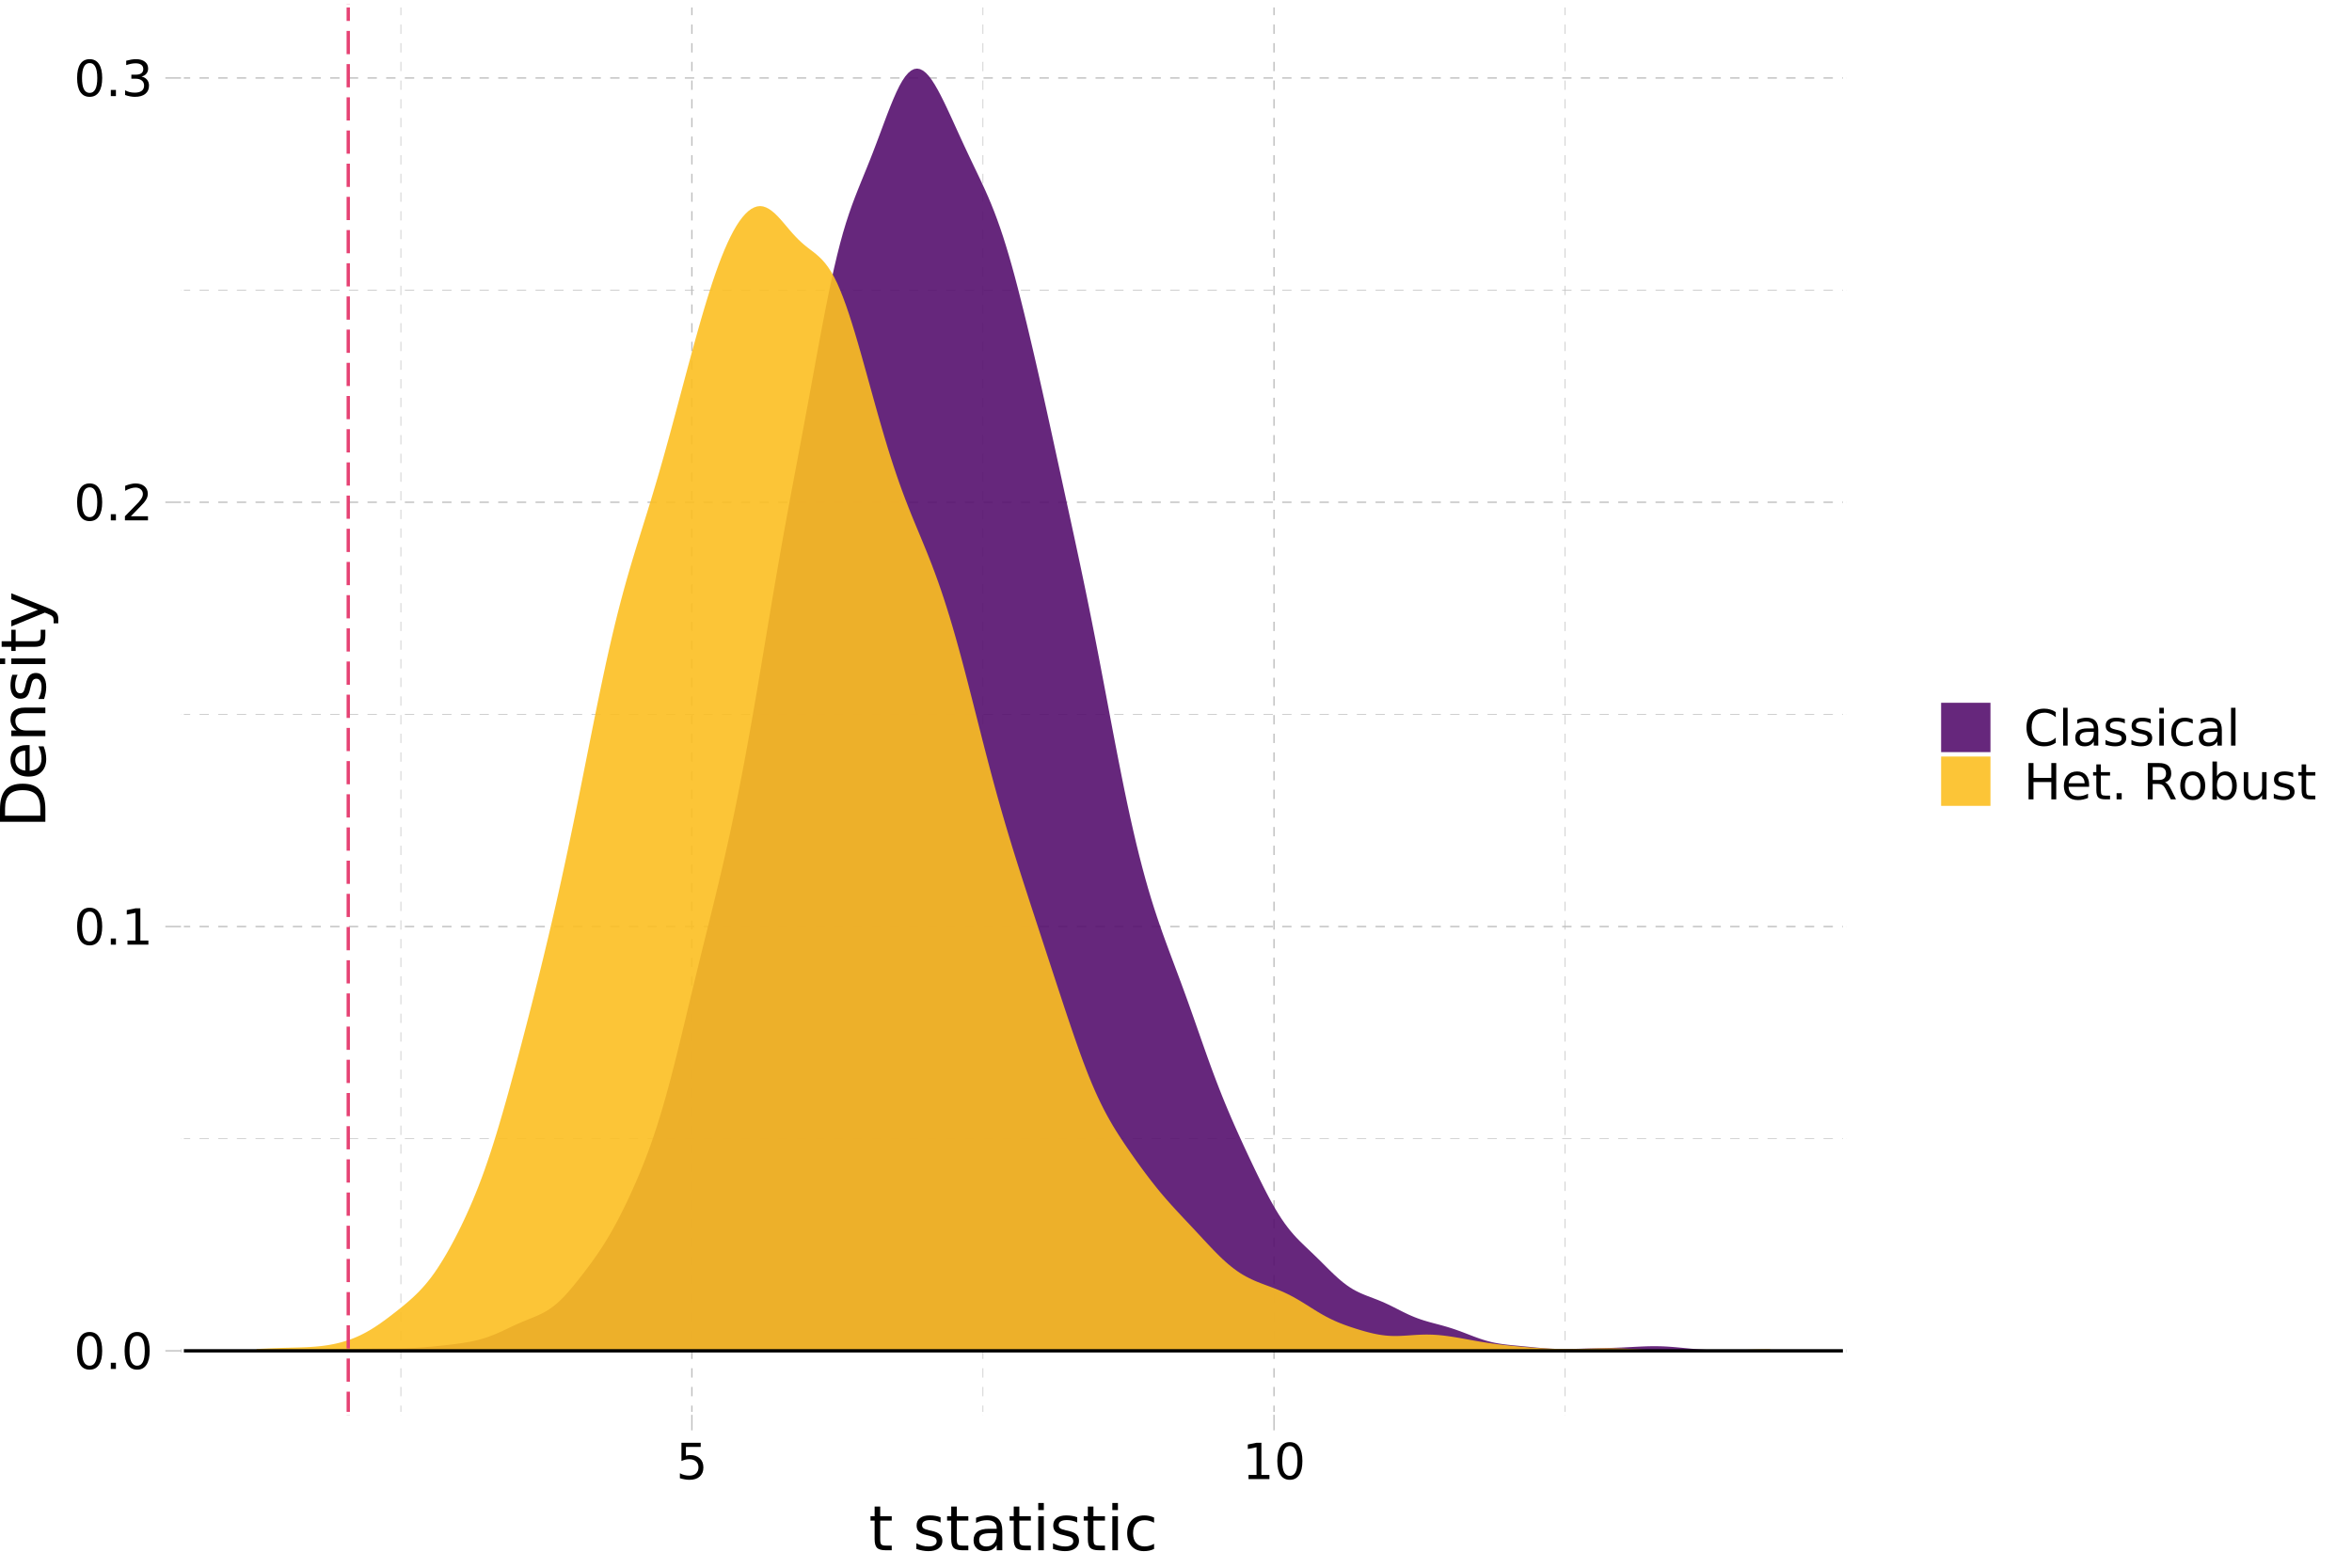 <?xml version="1.0" encoding="UTF-8"?>
<svg xmlns="http://www.w3.org/2000/svg" xmlns:xlink="http://www.w3.org/1999/xlink" width="756pt" height="504pt" viewBox="0 0 756 504" version="1.1">
<defs>
<g>
<symbol overflow="visible" id="glyph0-0">
<path style="stroke:none;" d="M 0.797 2.828 L 0.797 -11.281 L 8.797 -11.281 L 8.797 2.828 Z M 1.703 1.938 L 7.906 1.938 L 7.906 -10.391 L 1.703 -10.391 Z M 1.703 1.938 "/>
</symbol>
<symbol overflow="visible" id="glyph0-1">
<path style="stroke:none;" d="M 5.094 -10.625 C 4.281 -10.625 3.664 -10.223 3.25 -9.422 C 2.844 -8.629 2.641 -7.43 2.641 -5.828 C 2.641 -4.223 2.844 -3.02 3.25 -2.219 C 3.664 -1.426 4.281 -1.031 5.094 -1.031 C 5.906 -1.031 6.516 -1.426 6.922 -2.219 C 7.336 -3.02 7.547 -4.223 7.547 -5.828 C 7.547 -7.43 7.336 -8.629 6.922 -9.422 C 6.516 -10.223 5.906 -10.625 5.094 -10.625 Z M 5.094 -11.875 C 6.395 -11.875 7.391 -11.359 8.078 -10.328 C 8.773 -9.297 9.125 -7.797 9.125 -5.828 C 9.125 -3.859 8.773 -2.352 8.078 -1.312 C 7.391 -0.281 6.395 0.234 5.094 0.234 C 3.781 0.234 2.781 -0.281 2.094 -1.312 C 1.406 -2.352 1.062 -3.859 1.062 -5.828 C 1.062 -7.797 1.406 -9.297 2.094 -10.328 C 2.781 -11.359 3.781 -11.875 5.094 -11.875 Z M 5.094 -11.875 "/>
</symbol>
<symbol overflow="visible" id="glyph0-2">
<path style="stroke:none;" d="M 1.719 -1.984 L 3.359 -1.984 L 3.359 0 L 1.719 0 Z M 1.719 -1.984 "/>
</symbol>
<symbol overflow="visible" id="glyph0-3">
<path style="stroke:none;" d="M 1.984 -1.328 L 4.562 -1.328 L 4.562 -10.234 L 1.766 -9.672 L 1.766 -11.109 L 4.547 -11.672 L 6.125 -11.672 L 6.125 -1.328 L 8.703 -1.328 L 8.703 0 L 1.984 0 Z M 1.984 -1.328 "/>
</symbol>
<symbol overflow="visible" id="glyph0-4">
<path style="stroke:none;" d="M 3.078 -1.328 L 8.578 -1.328 L 8.578 0 L 1.172 0 L 1.172 -1.328 C 1.773 -1.953 2.594 -2.785 3.625 -3.828 C 4.656 -4.867 5.305 -5.539 5.578 -5.844 C 6.078 -6.414 6.426 -6.895 6.625 -7.281 C 6.832 -7.676 6.938 -8.066 6.938 -8.453 C 6.938 -9.066 6.719 -9.566 6.281 -9.953 C 5.844 -10.348 5.273 -10.547 4.578 -10.547 C 4.086 -10.547 3.566 -10.457 3.016 -10.281 C 2.461 -10.113 1.875 -9.859 1.25 -9.516 L 1.25 -11.109 C 1.883 -11.359 2.477 -11.547 3.031 -11.672 C 3.582 -11.805 4.086 -11.875 4.547 -11.875 C 5.754 -11.875 6.719 -11.57 7.438 -10.969 C 8.156 -10.363 8.516 -9.555 8.516 -8.547 C 8.516 -8.066 8.426 -7.613 8.25 -7.188 C 8.07 -6.758 7.742 -6.254 7.266 -5.672 C 7.141 -5.516 6.727 -5.078 6.031 -4.359 C 5.332 -3.641 4.348 -2.629 3.078 -1.328 Z M 3.078 -1.328 "/>
</symbol>
<symbol overflow="visible" id="glyph0-5">
<path style="stroke:none;" d="M 6.5 -6.297 C 7.25 -6.129 7.836 -5.789 8.266 -5.281 C 8.691 -4.77 8.906 -4.141 8.906 -3.391 C 8.906 -2.242 8.508 -1.352 7.719 -0.719 C 6.926 -0.082 5.801 0.234 4.344 0.234 C 3.852 0.234 3.348 0.18 2.828 0.078 C 2.305 -0.016 1.77 -0.16 1.219 -0.359 L 1.219 -1.875 C 1.656 -1.625 2.133 -1.43 2.656 -1.297 C 3.176 -1.172 3.723 -1.109 4.297 -1.109 C 5.285 -1.109 6.035 -1.301 6.547 -1.688 C 7.066 -2.082 7.328 -2.648 7.328 -3.391 C 7.328 -4.078 7.086 -4.613 6.609 -5 C 6.129 -5.395 5.457 -5.594 4.594 -5.594 L 3.234 -5.594 L 3.234 -6.891 L 4.656 -6.891 C 5.438 -6.891 6.031 -7.039 6.438 -7.344 C 6.852 -7.656 7.062 -8.102 7.062 -8.688 C 7.062 -9.289 6.848 -9.75 6.422 -10.062 C 5.992 -10.383 5.383 -10.547 4.594 -10.547 C 4.164 -10.547 3.703 -10.5 3.203 -10.406 C 2.711 -10.312 2.172 -10.164 1.578 -9.969 L 1.578 -11.375 C 2.172 -11.539 2.727 -11.664 3.25 -11.75 C 3.781 -11.832 4.273 -11.875 4.734 -11.875 C 5.93 -11.875 6.879 -11.602 7.578 -11.062 C 8.273 -10.52 8.625 -9.785 8.625 -8.859 C 8.625 -8.211 8.438 -7.664 8.062 -7.219 C 7.695 -6.77 7.176 -6.461 6.5 -6.297 Z M 6.5 -6.297 "/>
</symbol>
<symbol overflow="visible" id="glyph0-6">
<path style="stroke:none;" d="M 1.734 -11.672 L 7.922 -11.672 L 7.922 -10.344 L 3.172 -10.344 L 3.172 -7.484 C 3.398 -7.555 3.629 -7.613 3.859 -7.656 C 4.086 -7.695 4.316 -7.719 4.547 -7.719 C 5.848 -7.719 6.879 -7.359 7.641 -6.641 C 8.398 -5.93 8.781 -4.969 8.781 -3.75 C 8.781 -2.488 8.391 -1.508 7.609 -0.812 C 6.828 -0.113 5.727 0.234 4.312 0.234 C 3.82 0.234 3.32 0.188 2.812 0.094 C 2.301 0.008 1.773 -0.113 1.234 -0.281 L 1.234 -1.859 C 1.703 -1.609 2.188 -1.422 2.688 -1.297 C 3.188 -1.172 3.719 -1.109 4.281 -1.109 C 5.176 -1.109 5.883 -1.344 6.406 -1.812 C 6.938 -2.289 7.203 -2.938 7.203 -3.75 C 7.203 -4.562 6.938 -5.203 6.406 -5.672 C 5.883 -6.148 5.176 -6.391 4.281 -6.391 C 3.852 -6.391 3.43 -6.344 3.016 -6.25 C 2.598 -6.156 2.172 -6.008 1.734 -5.812 Z M 1.734 -11.672 "/>
</symbol>
<symbol overflow="visible" id="glyph0-7">
<path style="stroke:none;" d="M 10.312 -10.766 L 10.312 -9.109 C 9.781 -9.598 9.211 -9.961 8.609 -10.203 C 8.004 -10.453 7.363 -10.578 6.688 -10.578 C 5.352 -10.578 4.332 -10.172 3.625 -9.359 C 2.914 -8.547 2.562 -7.367 2.562 -5.828 C 2.562 -4.285 2.914 -3.109 3.625 -2.297 C 4.332 -1.484 5.352 -1.078 6.688 -1.078 C 7.363 -1.078 8.004 -1.195 8.609 -1.438 C 9.211 -1.688 9.781 -2.055 10.312 -2.547 L 10.312 -0.906 C 9.758 -0.531 9.172 -0.242 8.547 -0.047 C 7.93 0.141 7.281 0.234 6.594 0.234 C 4.832 0.234 3.441 -0.305 2.422 -1.391 C 1.41 -2.473 0.906 -3.953 0.906 -5.828 C 0.906 -7.703 1.41 -9.176 2.422 -10.25 C 3.441 -11.332 4.832 -11.875 6.594 -11.875 C 7.289 -11.875 7.945 -11.781 8.562 -11.594 C 9.188 -11.414 9.77 -11.141 10.312 -10.766 Z M 10.312 -10.766 "/>
</symbol>
<symbol overflow="visible" id="glyph0-8">
<path style="stroke:none;" d="M 1.516 -12.156 L 2.953 -12.156 L 2.953 0 L 1.516 0 Z M 1.516 -12.156 "/>
</symbol>
<symbol overflow="visible" id="glyph0-9">
<path style="stroke:none;" d="M 5.484 -4.406 C 4.328 -4.406 3.523 -4.27 3.078 -4 C 2.629 -3.738 2.406 -3.285 2.406 -2.641 C 2.406 -2.129 2.57 -1.723 2.906 -1.422 C 3.238 -1.129 3.695 -0.984 4.281 -0.984 C 5.07 -0.984 5.707 -1.266 6.188 -1.828 C 6.676 -2.391 6.922 -3.141 6.922 -4.078 L 6.922 -4.406 Z M 8.359 -5 L 8.359 0 L 6.922 0 L 6.922 -1.328 C 6.586 -0.797 6.176 -0.398 5.688 -0.141 C 5.195 0.109 4.598 0.234 3.891 0.234 C 2.992 0.234 2.281 -0.016 1.75 -0.516 C 1.227 -1.023 0.969 -1.703 0.969 -2.547 C 0.969 -3.535 1.297 -4.281 1.953 -4.781 C 2.609 -5.281 3.594 -5.531 4.906 -5.531 L 6.922 -5.531 L 6.922 -5.672 C 6.922 -6.328 6.703 -6.836 6.266 -7.203 C 5.828 -7.566 5.219 -7.75 4.438 -7.75 C 3.938 -7.75 3.445 -7.688 2.969 -7.562 C 2.5 -7.445 2.047 -7.27 1.609 -7.031 L 1.609 -8.359 C 2.129 -8.555 2.633 -8.707 3.125 -8.812 C 3.625 -8.914 4.109 -8.969 4.578 -8.969 C 5.848 -8.969 6.797 -8.641 7.422 -7.984 C 8.047 -7.328 8.359 -6.332 8.359 -5 Z M 8.359 -5 "/>
</symbol>
<symbol overflow="visible" id="glyph0-10">
<path style="stroke:none;" d="M 7.094 -8.5 L 7.094 -7.141 C 6.688 -7.348 6.266 -7.504 5.828 -7.609 C 5.391 -7.711 4.938 -7.766 4.469 -7.766 C 3.75 -7.766 3.211 -7.656 2.859 -7.438 C 2.504 -7.219 2.328 -6.891 2.328 -6.453 C 2.328 -6.117 2.453 -5.852 2.703 -5.656 C 2.961 -5.469 3.477 -5.289 4.25 -5.125 L 4.734 -5.016 C 5.754 -4.797 6.477 -4.484 6.906 -4.078 C 7.344 -3.68 7.562 -3.129 7.562 -2.422 C 7.562 -1.609 7.238 -0.961 6.594 -0.484 C 5.945 -0.004 5.062 0.234 3.938 0.234 C 3.469 0.234 2.977 0.188 2.469 0.094 C 1.969 0 1.438 -0.141 0.875 -0.328 L 0.875 -1.812 C 1.406 -1.531 1.926 -1.32 2.438 -1.188 C 2.957 -1.051 3.469 -0.984 3.969 -0.984 C 4.645 -0.984 5.164 -1.098 5.531 -1.328 C 5.895 -1.555 6.078 -1.883 6.078 -2.312 C 6.078 -2.695 5.945 -2.992 5.688 -3.203 C 5.426 -3.41 4.848 -3.613 3.953 -3.812 L 3.453 -3.922 C 2.566 -4.109 1.926 -4.395 1.531 -4.781 C 1.133 -5.176 0.938 -5.711 0.938 -6.391 C 0.938 -7.211 1.227 -7.848 1.812 -8.297 C 2.395 -8.742 3.223 -8.969 4.297 -8.969 C 4.828 -8.969 5.328 -8.926 5.797 -8.844 C 6.266 -8.77 6.695 -8.656 7.094 -8.5 Z M 7.094 -8.5 "/>
</symbol>
<symbol overflow="visible" id="glyph0-11">
<path style="stroke:none;" d="M 1.516 -8.75 L 2.953 -8.75 L 2.953 0 L 1.516 0 Z M 1.516 -12.156 L 2.953 -12.156 L 2.953 -10.344 L 1.516 -10.344 Z M 1.516 -12.156 "/>
</symbol>
<symbol overflow="visible" id="glyph0-12">
<path style="stroke:none;" d="M 7.812 -8.422 L 7.812 -7.078 C 7.406 -7.297 6.992 -7.461 6.578 -7.578 C 6.172 -7.691 5.758 -7.75 5.344 -7.75 C 4.414 -7.75 3.691 -7.453 3.172 -6.859 C 2.66 -6.266 2.406 -5.438 2.406 -4.375 C 2.406 -3.301 2.66 -2.469 3.172 -1.875 C 3.691 -1.289 4.414 -1 5.344 -1 C 5.758 -1 6.172 -1.051 6.578 -1.156 C 6.992 -1.27 7.406 -1.441 7.812 -1.672 L 7.812 -0.344 C 7.406 -0.156 6.988 -0.016 6.562 0.078 C 6.133 0.18 5.676 0.234 5.188 0.234 C 3.875 0.234 2.828 -0.18 2.047 -1.016 C 1.273 -1.848 0.891 -2.969 0.891 -4.375 C 0.891 -5.801 1.281 -6.922 2.062 -7.734 C 2.844 -8.555 3.914 -8.969 5.281 -8.969 C 5.727 -8.969 6.16 -8.922 6.578 -8.828 C 7.004 -8.734 7.414 -8.598 7.812 -8.422 Z M 7.812 -8.422 "/>
</symbol>
<symbol overflow="visible" id="glyph0-13">
<path style="stroke:none;" d="M 1.578 -11.672 L 3.156 -11.672 L 3.156 -6.891 L 8.891 -6.891 L 8.891 -11.672 L 10.469 -11.672 L 10.469 0 L 8.891 0 L 8.891 -5.562 L 3.156 -5.562 L 3.156 0 L 1.578 0 Z M 1.578 -11.672 "/>
</symbol>
<symbol overflow="visible" id="glyph0-14">
<path style="stroke:none;" d="M 9 -4.734 L 9 -4.031 L 2.391 -4.031 C 2.453 -3.039 2.75 -2.285 3.281 -1.766 C 3.812 -1.254 4.555 -1 5.516 -1 C 6.066 -1 6.598 -1.066 7.109 -1.203 C 7.629 -1.336 8.145 -1.539 8.656 -1.812 L 8.656 -0.453 C 8.145 -0.234 7.617 -0.066 7.078 0.047 C 6.535 0.172 5.984 0.234 5.422 0.234 C 4.023 0.234 2.922 -0.172 2.109 -0.984 C 1.297 -1.805 0.891 -2.91 0.891 -4.297 C 0.891 -5.723 1.273 -6.859 2.047 -7.703 C 2.816 -8.547 3.859 -8.969 5.172 -8.969 C 6.348 -8.969 7.281 -8.586 7.969 -7.828 C 8.656 -7.066 9 -6.035 9 -4.734 Z M 7.562 -5.156 C 7.551 -5.945 7.328 -6.578 6.891 -7.047 C 6.461 -7.516 5.895 -7.75 5.188 -7.75 C 4.383 -7.75 3.742 -7.52 3.266 -7.062 C 2.785 -6.613 2.508 -5.977 2.438 -5.156 Z M 7.562 -5.156 "/>
</symbol>
<symbol overflow="visible" id="glyph0-15">
<path style="stroke:none;" d="M 2.938 -11.234 L 2.938 -8.75 L 5.891 -8.75 L 5.891 -7.641 L 2.938 -7.641 L 2.938 -2.891 C 2.938 -2.172 3.031 -1.707 3.219 -1.5 C 3.414 -1.301 3.816 -1.203 4.422 -1.203 L 5.891 -1.203 L 5.891 0 L 4.422 0 C 3.305 0 2.535 -0.207 2.109 -0.625 C 1.691 -1.039 1.484 -1.797 1.484 -2.891 L 1.484 -7.641 L 0.438 -7.641 L 0.438 -8.75 L 1.484 -8.75 L 1.484 -11.234 Z M 2.938 -11.234 "/>
</symbol>
<symbol overflow="visible" id="glyph0-16">
<path style="stroke:none;" d=""/>
</symbol>
<symbol overflow="visible" id="glyph0-17">
<path style="stroke:none;" d="M 7.109 -5.469 C 7.441 -5.352 7.77 -5.109 8.094 -4.734 C 8.414 -4.359 8.738 -3.844 9.062 -3.188 L 10.656 0 L 8.969 0 L 7.469 -3 C 7.082 -3.781 6.707 -4.297 6.344 -4.547 C 5.988 -4.805 5.5 -4.938 4.875 -4.938 L 3.156 -4.938 L 3.156 0 L 1.578 0 L 1.578 -11.672 L 5.141 -11.672 C 6.473 -11.672 7.469 -11.391 8.125 -10.828 C 8.781 -10.273 9.109 -9.438 9.109 -8.312 C 9.109 -7.57 8.938 -6.957 8.594 -6.469 C 8.25 -5.988 7.754 -5.656 7.109 -5.469 Z M 3.156 -10.375 L 3.156 -6.234 L 5.141 -6.234 C 5.898 -6.234 6.473 -6.406 6.859 -6.75 C 7.242 -7.102 7.438 -7.625 7.438 -8.312 C 7.438 -8.988 7.242 -9.5 6.859 -9.844 C 6.473 -10.195 5.898 -10.375 5.141 -10.375 Z M 3.156 -10.375 "/>
</symbol>
<symbol overflow="visible" id="glyph0-18">
<path style="stroke:none;" d="M 4.906 -7.75 C 4.133 -7.75 3.523 -7.445 3.078 -6.844 C 2.629 -6.238 2.406 -5.414 2.406 -4.375 C 2.406 -3.32 2.625 -2.492 3.062 -1.891 C 3.508 -1.297 4.125 -1 4.906 -1 C 5.664 -1 6.27 -1.301 6.719 -1.906 C 7.164 -2.508 7.391 -3.332 7.391 -4.375 C 7.391 -5.406 7.164 -6.223 6.719 -6.828 C 6.27 -7.441 5.664 -7.75 4.906 -7.75 Z M 4.906 -8.969 C 6.156 -8.969 7.133 -8.562 7.844 -7.75 C 8.562 -6.938 8.922 -5.812 8.922 -4.375 C 8.922 -2.938 8.562 -1.805 7.844 -0.984 C 7.133 -0.172 6.156 0.234 4.906 0.234 C 3.645 0.234 2.66 -0.172 1.953 -0.984 C 1.242 -1.805 0.891 -2.938 0.891 -4.375 C 0.891 -5.812 1.242 -6.938 1.953 -7.75 C 2.66 -8.562 3.645 -8.969 4.906 -8.969 Z M 4.906 -8.969 "/>
</symbol>
<symbol overflow="visible" id="glyph0-19">
<path style="stroke:none;" d="M 7.797 -4.375 C 7.797 -5.426 7.578 -6.254 7.141 -6.859 C 6.703 -7.461 6.102 -7.766 5.344 -7.766 C 4.582 -7.766 3.984 -7.461 3.547 -6.859 C 3.117 -6.254 2.906 -5.426 2.906 -4.375 C 2.906 -3.312 3.117 -2.477 3.547 -1.875 C 3.984 -1.281 4.582 -0.984 5.344 -0.984 C 6.102 -0.984 6.703 -1.281 7.141 -1.875 C 7.578 -2.477 7.797 -3.312 7.797 -4.375 Z M 2.906 -7.422 C 3.207 -7.941 3.586 -8.328 4.047 -8.578 C 4.504 -8.836 5.055 -8.969 5.703 -8.969 C 6.766 -8.969 7.625 -8.547 8.281 -7.703 C 8.945 -6.859 9.281 -5.75 9.281 -4.375 C 9.281 -3 8.945 -1.883 8.281 -1.031 C 7.625 -0.188 6.766 0.234 5.703 0.234 C 5.055 0.234 4.504 0.109 4.047 -0.141 C 3.586 -0.398 3.207 -0.789 2.906 -1.312 L 2.906 0 L 1.453 0 L 1.453 -12.156 L 2.906 -12.156 Z M 2.906 -7.422 "/>
</symbol>
<symbol overflow="visible" id="glyph0-20">
<path style="stroke:none;" d="M 1.359 -3.453 L 1.359 -8.75 L 2.797 -8.75 L 2.797 -3.516 C 2.797 -2.68 2.957 -2.055 3.281 -1.641 C 3.602 -1.234 4.086 -1.031 4.734 -1.031 C 5.516 -1.031 6.129 -1.273 6.578 -1.766 C 7.023 -2.266 7.25 -2.941 7.25 -3.797 L 7.25 -8.75 L 8.688 -8.75 L 8.688 0 L 7.25 0 L 7.25 -1.344 C 6.906 -0.812 6.5 -0.414 6.031 -0.156 C 5.57 0.102 5.039 0.234 4.438 0.234 C 3.426 0.234 2.66 -0.078 2.141 -0.703 C 1.617 -1.336 1.359 -2.254 1.359 -3.453 Z M 1.359 -3.453 "/>
</symbol>
<symbol overflow="visible" id="glyph1-0">
<path style="stroke:none;" d="M 1 3.531 L 1 -14.109 L 11 -14.109 L 11 3.531 Z M 2.125 2.422 L 9.891 2.422 L 9.891 -12.984 L 2.125 -12.984 Z M 2.125 2.422 "/>
</symbol>
<symbol overflow="visible" id="glyph1-1">
<path style="stroke:none;" d="M 3.656 -14.047 L 3.656 -10.938 L 7.359 -10.938 L 7.359 -9.547 L 3.656 -9.547 L 3.656 -3.609 C 3.656 -2.711 3.773 -2.133 4.016 -1.875 C 4.266 -1.625 4.766 -1.5 5.516 -1.5 L 7.359 -1.5 L 7.359 0 L 5.516 0 C 4.129 0 3.172 -0.254 2.641 -0.766 C 2.117 -1.285 1.859 -2.234 1.859 -3.609 L 1.859 -9.547 L 0.531 -9.547 L 0.531 -10.938 L 1.859 -10.938 L 1.859 -14.047 Z M 3.656 -14.047 "/>
</symbol>
<symbol overflow="visible" id="glyph1-2">
<path style="stroke:none;" d=""/>
</symbol>
<symbol overflow="visible" id="glyph1-3">
<path style="stroke:none;" d="M 8.859 -10.609 L 8.859 -8.922 C 8.348 -9.18 7.816 -9.375 7.266 -9.5 C 6.723 -9.633 6.16 -9.703 5.578 -9.703 C 4.68 -9.703 4.008 -9.562 3.562 -9.281 C 3.125 -9.008 2.906 -8.602 2.906 -8.062 C 2.906 -7.645 3.062 -7.316 3.375 -7.078 C 3.695 -6.836 4.336 -6.609 5.297 -6.391 L 5.922 -6.266 C 7.191 -5.984 8.094 -5.594 8.625 -5.094 C 9.164 -4.602 9.438 -3.91 9.438 -3.016 C 9.438 -2.004 9.035 -1.203 8.234 -0.609 C 7.43 -0.016 6.328 0.281 4.922 0.281 C 4.336 0.281 3.727 0.223 3.094 0.109 C 2.457 -0.004 1.785 -0.176 1.078 -0.406 L 1.078 -2.25 C 1.742 -1.906 2.398 -1.645 3.047 -1.469 C 3.691 -1.301 4.332 -1.219 4.969 -1.219 C 5.812 -1.219 6.457 -1.363 6.906 -1.656 C 7.363 -1.945 7.594 -2.352 7.594 -2.875 C 7.594 -3.363 7.426 -3.738 7.094 -4 C 6.77 -4.258 6.051 -4.508 4.938 -4.75 L 4.312 -4.906 C 3.195 -5.133 2.391 -5.488 1.891 -5.969 C 1.398 -6.457 1.156 -7.129 1.156 -7.984 C 1.156 -9.004 1.52 -9.797 2.25 -10.359 C 2.977 -10.922 4.016 -11.203 5.359 -11.203 C 6.023 -11.203 6.648 -11.148 7.234 -11.047 C 7.816 -10.953 8.359 -10.805 8.859 -10.609 Z M 8.859 -10.609 "/>
</symbol>
<symbol overflow="visible" id="glyph1-4">
<path style="stroke:none;" d="M 6.859 -5.5 C 5.398 -5.5 4.391 -5.332 3.828 -5 C 3.273 -4.664 3 -4.098 3 -3.297 C 3 -2.66 3.207 -2.156 3.625 -1.781 C 4.051 -1.406 4.625 -1.219 5.344 -1.219 C 6.344 -1.219 7.141 -1.57 7.734 -2.281 C 8.336 -2.988 8.641 -3.926 8.641 -5.094 L 8.641 -5.5 Z M 10.438 -6.234 L 10.438 0 L 8.641 0 L 8.641 -1.656 C 8.234 -1 7.723 -0.508 7.109 -0.188 C 6.492 0.125 5.742 0.281 4.859 0.281 C 3.742 0.281 2.852 -0.031 2.188 -0.656 C 1.531 -1.289 1.203 -2.133 1.203 -3.188 C 1.203 -4.414 1.613 -5.344 2.438 -5.969 C 3.258 -6.594 4.488 -6.906 6.125 -6.906 L 8.641 -6.906 L 8.641 -7.078 C 8.641 -7.91 8.367 -8.551 7.828 -9 C 7.285 -9.445 6.52 -9.672 5.531 -9.672 C 4.906 -9.672 4.297 -9.598 3.703 -9.453 C 3.117 -9.305 2.551 -9.082 2 -8.781 L 2 -10.438 C 2.656 -10.695 3.289 -10.891 3.906 -11.016 C 4.531 -11.141 5.133 -11.203 5.719 -11.203 C 7.301 -11.203 8.484 -10.789 9.266 -9.969 C 10.047 -9.145 10.438 -7.898 10.438 -6.234 Z M 10.438 -6.234 "/>
</symbol>
<symbol overflow="visible" id="glyph1-5">
<path style="stroke:none;" d="M 1.891 -10.938 L 3.688 -10.938 L 3.688 0 L 1.891 0 Z M 1.891 -15.203 L 3.688 -15.203 L 3.688 -12.922 L 1.891 -12.922 Z M 1.891 -15.203 "/>
</symbol>
<symbol overflow="visible" id="glyph1-6">
<path style="stroke:none;" d="M 9.75 -10.516 L 9.75 -8.844 C 9.25 -9.125 8.742 -9.332 8.234 -9.469 C 7.723 -9.602 7.207 -9.672 6.688 -9.672 C 5.52 -9.672 4.613 -9.301 3.969 -8.562 C 3.32 -7.832 3 -6.797 3 -5.453 C 3 -4.117 3.32 -3.082 3.969 -2.344 C 4.613 -1.602 5.52 -1.234 6.688 -1.234 C 7.207 -1.234 7.723 -1.301 8.234 -1.438 C 8.742 -1.582 9.25 -1.797 9.75 -2.078 L 9.75 -0.422 C 9.25 -0.18 8.727 -0.004 8.188 0.109 C 7.656 0.223 7.086 0.281 6.484 0.281 C 4.836 0.281 3.531 -0.234 2.562 -1.266 C 1.594 -2.305 1.109 -3.703 1.109 -5.453 C 1.109 -7.242 1.598 -8.648 2.578 -9.672 C 3.555 -10.691 4.898 -11.203 6.609 -11.203 C 7.16 -11.203 7.695 -11.145 8.219 -11.031 C 8.75 -10.914 9.258 -10.742 9.75 -10.516 Z M 9.75 -10.516 "/>
</symbol>
<symbol overflow="visible" id="glyph2-0">
<path style="stroke:none;" d="M 3.531 -1 L -14.109 -1 L -14.109 -11 L 3.531 -11 Z M 2.422 -2.125 L 2.422 -9.891 L -12.984 -9.891 L -12.984 -2.125 Z M 2.422 -2.125 "/>
</symbol>
<symbol overflow="visible" id="glyph2-1">
<path style="stroke:none;" d="M -12.953 -3.938 L -1.625 -3.938 L -1.625 -6.312 C -1.625 -8.332 -2.078 -9.805 -2.984 -10.734 C -3.898 -11.672 -5.344 -12.141 -7.312 -12.141 C -9.258 -12.141 -10.688 -11.672 -11.594 -10.734 C -12.5 -9.805 -12.953 -8.332 -12.953 -6.312 Z M -14.578 -1.969 L -14.578 -6.016 C -14.578 -8.836 -13.988 -10.91 -12.812 -12.234 C -11.645 -13.555 -9.812 -14.219 -7.312 -14.219 C -4.789 -14.219 -2.941 -13.551 -1.766 -12.219 C -0.586 -10.895 0 -8.828 0 -6.016 L 0 -1.969 Z M -14.578 -1.969 "/>
</symbol>
<symbol overflow="visible" id="glyph2-2">
<path style="stroke:none;" d="M -5.922 -11.234 L -5.047 -11.234 L -5.047 -2.984 C -3.805 -3.055 -2.859 -3.426 -2.203 -4.094 C -1.555 -4.758 -1.234 -5.691 -1.234 -6.891 C -1.234 -7.578 -1.316 -8.242 -1.484 -8.891 C -1.66 -9.535 -1.914 -10.18 -2.25 -10.828 L -0.562 -10.828 C -0.281 -10.18 -0.07 -9.52 0.062 -8.844 C 0.207 -8.164 0.281 -7.477 0.281 -6.781 C 0.281 -5.031 -0.223 -3.645 -1.234 -2.625 C -2.254 -1.613 -3.629 -1.109 -5.359 -1.109 C -7.148 -1.109 -8.57 -1.586 -9.625 -2.547 C -10.676 -3.516 -11.203 -4.82 -11.203 -6.469 C -11.203 -7.938 -10.727 -9.098 -9.781 -9.953 C -8.832 -10.805 -7.547 -11.234 -5.922 -11.234 Z M -6.453 -9.438 C -7.43 -9.426 -8.211 -9.148 -8.797 -8.609 C -9.379 -8.078 -9.672 -7.367 -9.672 -6.484 C -9.672 -5.484 -9.391 -4.68 -8.828 -4.078 C -8.266 -3.473 -7.469 -3.125 -6.438 -3.031 Z M -6.453 -9.438 "/>
</symbol>
<symbol overflow="visible" id="glyph2-3">
<path style="stroke:none;" d="M -6.609 -10.984 L 0 -10.984 L 0 -9.188 L -6.547 -9.188 C -7.578 -9.188 -8.348 -8.984 -8.859 -8.578 C -9.379 -8.172 -9.641 -7.566 -9.641 -6.766 C -9.641 -5.785 -9.328 -5.016 -8.703 -4.453 C -8.086 -3.898 -7.25 -3.625 -6.188 -3.625 L 0 -3.625 L 0 -1.812 L -10.938 -1.812 L -10.938 -3.625 L -9.234 -3.625 C -9.891 -4.051 -10.379 -4.555 -10.703 -5.141 C -11.035 -5.723 -11.203 -6.395 -11.203 -7.156 C -11.203 -8.414 -10.812 -9.367 -10.031 -10.016 C -9.258 -10.66 -8.117 -10.984 -6.609 -10.984 Z M -6.609 -10.984 "/>
</symbol>
<symbol overflow="visible" id="glyph2-4">
<path style="stroke:none;" d="M -10.609 -8.859 L -8.922 -8.859 C -9.18 -8.348 -9.375 -7.816 -9.5 -7.266 C -9.633 -6.723 -9.703 -6.16 -9.703 -5.578 C -9.703 -4.68 -9.562 -4.008 -9.281 -3.562 C -9.008 -3.125 -8.602 -2.906 -8.062 -2.906 C -7.645 -2.906 -7.316 -3.062 -7.078 -3.375 C -6.836 -3.695 -6.609 -4.336 -6.391 -5.297 L -6.266 -5.922 C -5.984 -7.191 -5.594 -8.094 -5.094 -8.625 C -4.602 -9.164 -3.91 -9.438 -3.016 -9.438 C -2.004 -9.438 -1.203 -9.035 -0.609 -8.234 C -0.016 -7.43 0.281 -6.328 0.281 -4.922 C 0.281 -4.336 0.223 -3.727 0.109 -3.094 C -0.004 -2.457 -0.176 -1.785 -0.406 -1.078 L -2.25 -1.078 C -1.906 -1.742 -1.645 -2.398 -1.469 -3.047 C -1.301 -3.691 -1.219 -4.332 -1.219 -4.969 C -1.219 -5.812 -1.363 -6.457 -1.656 -6.906 C -1.945 -7.363 -2.352 -7.594 -2.875 -7.594 C -3.363 -7.594 -3.738 -7.426 -4 -7.094 C -4.258 -6.77 -4.508 -6.051 -4.75 -4.938 L -4.906 -4.312 C -5.133 -3.195 -5.488 -2.391 -5.969 -1.891 C -6.457 -1.398 -7.129 -1.156 -7.984 -1.156 C -9.004 -1.156 -9.797 -1.52 -10.359 -2.25 C -10.922 -2.977 -11.203 -4.016 -11.203 -5.359 C -11.203 -6.023 -11.148 -6.648 -11.047 -7.234 C -10.953 -7.816 -10.805 -8.359 -10.609 -8.859 Z M -10.609 -8.859 "/>
</symbol>
<symbol overflow="visible" id="glyph2-5">
<path style="stroke:none;" d="M -10.938 -1.891 L -10.938 -3.688 L 0 -3.688 L 0 -1.891 Z M -15.203 -1.891 L -15.203 -3.688 L -12.922 -3.688 L -12.922 -1.891 Z M -15.203 -1.891 "/>
</symbol>
<symbol overflow="visible" id="glyph2-6">
<path style="stroke:none;" d="M -14.047 -3.656 L -10.938 -3.656 L -10.938 -7.359 L -9.547 -7.359 L -9.547 -3.656 L -3.609 -3.656 C -2.711 -3.656 -2.133 -3.773 -1.875 -4.016 C -1.625 -4.266 -1.5 -4.766 -1.5 -5.516 L -1.5 -7.359 L 0 -7.359 L 0 -5.516 C 0 -4.129 -0.254 -3.172 -0.766 -2.641 C -1.285 -2.117 -2.234 -1.859 -3.609 -1.859 L -9.547 -1.859 L -9.547 -0.531 L -10.938 -0.531 L -10.938 -1.859 L -14.047 -1.859 Z M -14.047 -3.656 "/>
</symbol>
<symbol overflow="visible" id="glyph2-7">
<path style="stroke:none;" d="M 1.016 -6.438 C 2.316 -5.926 3.164 -5.43 3.562 -4.953 C 3.957 -4.473 4.156 -3.828 4.156 -3.016 L 4.156 -1.578 L 2.656 -1.578 L 2.656 -2.641 C 2.656 -3.129 2.535 -3.508 2.297 -3.781 C 2.066 -4.062 1.516 -4.367 0.641 -4.703 L -0.172 -5.016 L -10.938 -0.594 L -10.938 -2.5 L -2.391 -5.922 L -10.938 -9.344 L -10.938 -11.234 Z M 1.016 -6.438 "/>
</symbol>
</g>
<clipPath id="clip1">
  <path d="M 58.133 1.441 L 593.332 1.441 L 593.332 454.883 L 58.133 454.883 Z M 58.133 1.441 "/>
</clipPath>
<clipPath id="clip2">
  <path d="M 58.133 365 L 593.332 365 L 593.332 367 L 58.133 367 Z M 58.133 365 "/>
</clipPath>
<clipPath id="clip3">
  <path d="M 58.133 229 L 593.332 229 L 593.332 230 L 58.133 230 Z M 58.133 229 "/>
</clipPath>
<clipPath id="clip4">
  <path d="M 58.133 93 L 593.332 93 L 593.332 94 L 58.133 94 Z M 58.133 93 "/>
</clipPath>
<clipPath id="clip5">
  <path d="M 128 1.441 L 129 1.441 L 129 454.883 L 128 454.883 Z M 128 1.441 "/>
</clipPath>
<clipPath id="clip6">
  <path d="M 315 1.441 L 317 1.441 L 317 454.883 L 315 454.883 Z M 315 1.441 "/>
</clipPath>
<clipPath id="clip7">
  <path d="M 502 1.441 L 504 1.441 L 504 454.883 L 502 454.883 Z M 502 1.441 "/>
</clipPath>
<clipPath id="clip8">
  <path d="M 58.133 434 L 593.332 434 L 593.332 435 L 58.133 435 Z M 58.133 434 "/>
</clipPath>
<clipPath id="clip9">
  <path d="M 58.133 297 L 593.332 297 L 593.332 299 L 58.133 299 Z M 58.133 297 "/>
</clipPath>
<clipPath id="clip10">
  <path d="M 58.133 161 L 593.332 161 L 593.332 162 L 58.133 162 Z M 58.133 161 "/>
</clipPath>
<clipPath id="clip11">
  <path d="M 58.133 24 L 593.332 24 L 593.332 26 L 58.133 26 Z M 58.133 24 "/>
</clipPath>
<clipPath id="clip12">
  <path d="M 222 1.441 L 223 1.441 L 223 454.883 L 222 454.883 Z M 222 1.441 "/>
</clipPath>
<clipPath id="clip13">
  <path d="M 409 1.441 L 410 1.441 L 410 454.883 L 409 454.883 Z M 409 1.441 "/>
</clipPath>
<clipPath id="clip14">
  <path d="M 58.133 433 L 593.332 433 L 593.332 435 L 58.133 435 Z M 58.133 433 "/>
</clipPath>
<clipPath id="clip15">
  <path d="M 111 1.441 L 113 1.441 L 113 454.883 L 111 454.883 Z M 111 1.441 "/>
</clipPath>
<clipPath id="clip16">
  <path d="M 58.133 1.441 L 593.332 1.441 L 593.332 454.883 L 58.133 454.883 Z M 58.133 1.441 "/>
</clipPath>
</defs>
<g id="surface1474">
<rect x="0" y="0" width="756" height="504" style="fill:rgb(100%,100%,100%);fill-opacity:1;stroke:none;"/>
<rect x="0" y="0" width="756" height="504" style="fill:rgb(100%,100%,100%);fill-opacity:1;stroke:none;"/>
<g clip-path="url(#clip1)" clip-rule="nonzero">
<path style="fill:none;stroke-width:1.94;stroke-linecap:round;stroke-linejoin:round;stroke:rgb(100%,100%,100%);stroke-opacity:1;stroke-miterlimit:10;" d="M 58.133 454.879 L 593.332 454.879 L 593.332 1.438 L 58.133 1.438 Z M 58.133 454.879 "/>
</g>
<g clip-path="url(#clip2)" clip-rule="nonzero">
<path style="fill:none;stroke-width:0.213;stroke-linecap:butt;stroke-linejoin:round;stroke:rgb(74.51%,74.51%,74.51%);stroke-opacity:1;stroke-dasharray:3,3;stroke-miterlimit:10;" d="M 58.133 366.066 L 593.336 366.066 "/>
</g>
<g clip-path="url(#clip3)" clip-rule="nonzero">
<path style="fill:none;stroke-width:0.213;stroke-linecap:butt;stroke-linejoin:round;stroke:rgb(74.51%,74.51%,74.51%);stroke-opacity:1;stroke-dasharray:3,3;stroke-miterlimit:10;" d="M 58.133 229.668 L 593.336 229.668 "/>
</g>
<g clip-path="url(#clip4)" clip-rule="nonzero">
<path style="fill:none;stroke-width:0.213;stroke-linecap:butt;stroke-linejoin:round;stroke:rgb(74.51%,74.51%,74.51%);stroke-opacity:1;stroke-dasharray:3,3;stroke-miterlimit:10;" d="M 58.133 93.266 L 593.336 93.266 "/>
</g>
<g clip-path="url(#clip5)" clip-rule="nonzero">
<path style="fill:none;stroke-width:0.213;stroke-linecap:butt;stroke-linejoin:round;stroke:rgb(74.51%,74.51%,74.51%);stroke-opacity:1;stroke-dasharray:3,3;stroke-miterlimit:10;" d="M 128.844 454.879 L 128.844 1.441 "/>
</g>
<g clip-path="url(#clip6)" clip-rule="nonzero">
<path style="fill:none;stroke-width:0.213;stroke-linecap:butt;stroke-linejoin:round;stroke:rgb(74.51%,74.51%,74.51%);stroke-opacity:1;stroke-dasharray:3,3;stroke-miterlimit:10;" d="M 315.949 454.879 L 315.949 1.441 "/>
</g>
<g clip-path="url(#clip7)" clip-rule="nonzero">
<path style="fill:none;stroke-width:0.213;stroke-linecap:butt;stroke-linejoin:round;stroke:rgb(74.51%,74.51%,74.51%);stroke-opacity:1;stroke-dasharray:3,3;stroke-miterlimit:10;" d="M 503.059 454.879 L 503.059 1.441 "/>
</g>
<g clip-path="url(#clip8)" clip-rule="nonzero">
<path style="fill:none;stroke-width:0.427;stroke-linecap:butt;stroke-linejoin:round;stroke:rgb(74.51%,74.51%,74.51%);stroke-opacity:1;stroke-dasharray:3,3;stroke-miterlimit:10;" d="M 58.133 434.27 L 593.336 434.27 "/>
</g>
<g clip-path="url(#clip9)" clip-rule="nonzero">
<path style="fill:none;stroke-width:0.427;stroke-linecap:butt;stroke-linejoin:round;stroke:rgb(74.51%,74.51%,74.51%);stroke-opacity:1;stroke-dasharray:3,3;stroke-miterlimit:10;" d="M 58.133 297.867 L 593.336 297.867 "/>
</g>
<g clip-path="url(#clip10)" clip-rule="nonzero">
<path style="fill:none;stroke-width:0.427;stroke-linecap:butt;stroke-linejoin:round;stroke:rgb(74.51%,74.51%,74.51%);stroke-opacity:1;stroke-dasharray:3,3;stroke-miterlimit:10;" d="M 58.133 161.465 L 593.336 161.465 "/>
</g>
<g clip-path="url(#clip11)" clip-rule="nonzero">
<path style="fill:none;stroke-width:0.427;stroke-linecap:butt;stroke-linejoin:round;stroke:rgb(74.51%,74.51%,74.51%);stroke-opacity:1;stroke-dasharray:3,3;stroke-miterlimit:10;" d="M 58.133 25.066 L 593.336 25.066 "/>
</g>
<g clip-path="url(#clip12)" clip-rule="nonzero">
<path style="fill:none;stroke-width:0.427;stroke-linecap:butt;stroke-linejoin:round;stroke:rgb(74.51%,74.51%,74.51%);stroke-opacity:1;stroke-dasharray:3,3;stroke-miterlimit:10;" d="M 222.395 454.879 L 222.395 1.441 "/>
</g>
<g clip-path="url(#clip13)" clip-rule="nonzero">
<path style="fill:none;stroke-width:0.427;stroke-linecap:butt;stroke-linejoin:round;stroke:rgb(74.51%,74.51%,74.51%);stroke-opacity:1;stroke-dasharray:3,3;stroke-miterlimit:10;" d="M 409.504 454.879 L 409.504 1.441 "/>
</g>
<path style=" stroke:none;fill-rule:nonzero;fill:rgb(33.725%,6.275%,43.137%);fill-opacity:0.902;" d="M 82.461 434.062 L 83.414 434.039 L 84.363 434.02 L 85.316 434.004 L 87.223 433.98 L 88.172 433.977 L 89.125 433.977 L 90.078 433.98 L 91.031 433.988 L 91.98 433.996 L 92.934 434.008 L 93.887 434.016 L 94.84 434.027 L 95.789 434.031 L 97.695 434.039 L 98.648 434.035 L 99.598 434.023 L 100.551 434.012 L 102.457 433.973 L 103.406 433.949 L 106.266 433.867 L 107.215 433.836 L 109.121 433.781 L 110.074 433.758 L 111.023 433.73 L 111.977 433.707 L 112.93 433.688 L 113.883 433.664 L 114.832 433.645 L 115.785 433.625 L 117.691 433.594 L 118.641 433.582 L 120.547 433.559 L 121.5 433.551 L 122.449 433.543 L 123.402 433.535 L 124.355 433.531 L 125.309 433.523 L 126.258 433.516 L 127.211 433.508 L 129.117 433.477 L 130.066 433.453 L 131.02 433.426 L 131.973 433.391 L 132.926 433.348 L 133.875 433.297 L 134.828 433.238 L 135.781 433.172 L 136.734 433.102 L 137.684 433.02 L 138.637 432.934 L 139.59 432.844 L 140.543 432.75 L 141.492 432.652 L 142.445 432.551 L 143.398 432.445 L 144.352 432.336 L 145.301 432.223 L 146.254 432.105 L 147.207 431.977 L 148.16 431.844 L 149.109 431.695 L 150.062 431.539 L 151.016 431.367 L 151.969 431.176 L 152.918 430.965 L 153.871 430.727 L 154.824 430.465 L 155.777 430.176 L 156.727 429.859 L 157.68 429.516 L 158.633 429.145 L 159.586 428.75 L 160.535 428.336 L 161.488 427.902 L 162.441 427.457 L 163.395 427.004 L 164.344 426.551 L 165.297 426.109 L 166.25 425.676 L 167.203 425.254 L 168.152 424.848 L 169.105 424.453 L 170.059 424.07 L 171.012 423.684 L 171.961 423.293 L 172.914 422.883 L 173.867 422.438 L 174.82 421.945 L 175.77 421.402 L 176.723 420.793 L 177.676 420.113 L 178.629 419.359 L 179.578 418.527 L 180.531 417.621 L 181.484 416.637 L 182.438 415.59 L 183.387 414.496 L 184.34 413.355 L 185.293 412.184 L 186.246 410.988 L 187.195 409.766 L 188.148 408.523 L 189.102 407.258 L 190.055 405.969 L 191.004 404.645 L 191.957 403.281 L 192.91 401.875 L 193.863 400.41 L 194.812 398.891 L 195.766 397.305 L 196.719 395.656 L 197.672 393.945 L 198.621 392.164 L 199.574 390.316 L 200.527 388.406 L 201.48 386.438 L 202.43 384.41 L 203.383 382.32 L 204.336 380.172 L 205.289 377.949 L 206.238 375.648 L 207.191 373.262 L 208.145 370.77 L 209.098 368.156 L 210.047 365.414 L 211 362.543 L 211.953 359.523 L 212.906 356.363 L 213.855 353.055 L 214.809 349.605 L 215.762 346.027 L 216.715 342.332 L 217.664 338.523 L 218.617 334.641 L 219.57 330.711 L 220.523 326.75 L 221.473 322.777 L 222.426 318.816 L 223.379 314.875 L 224.332 310.957 L 225.281 307.074 L 226.234 303.219 L 227.188 299.375 L 228.141 295.535 L 229.09 291.672 L 230.043 287.777 L 230.996 283.82 L 231.949 279.793 L 232.898 275.668 L 233.852 271.441 L 234.805 267.09 L 235.758 262.598 L 236.707 257.961 L 237.66 253.188 L 238.613 248.266 L 239.566 243.203 L 240.516 238.004 L 241.469 232.676 L 242.422 227.23 L 243.375 221.684 L 244.324 216.051 L 245.277 210.359 L 246.23 204.648 L 247.184 198.941 L 248.133 193.273 L 249.086 187.664 L 250.039 182.137 L 250.988 176.703 L 251.941 171.363 L 252.895 166.121 L 253.848 160.965 L 254.797 155.867 L 255.75 150.805 L 256.703 145.746 L 257.656 140.676 L 258.605 135.574 L 259.559 130.438 L 260.512 125.262 L 261.465 120.066 L 262.414 114.867 L 263.367 109.711 L 264.32 104.637 L 265.273 99.695 L 266.223 94.926 L 267.176 90.371 L 268.129 86.059 L 269.082 82.02 L 270.031 78.266 L 270.984 74.797 L 271.938 71.625 L 272.891 68.707 L 273.84 65.992 L 274.793 63.441 L 275.746 61.004 L 276.699 58.641 L 277.648 56.309 L 278.602 53.973 L 279.555 51.602 L 280.508 49.176 L 281.457 46.691 L 282.41 44.164 L 284.316 39.055 L 285.266 36.539 L 286.219 34.102 L 287.172 31.785 L 288.125 29.625 L 289.074 27.668 L 290.027 25.973 L 290.98 24.566 L 291.934 23.461 L 292.883 22.668 L 293.836 22.195 L 294.789 22.051 L 295.742 22.223 L 296.691 22.699 L 297.645 23.461 L 298.598 24.492 L 299.551 25.781 L 300.5 27.27 L 301.453 28.926 L 302.406 30.723 L 303.359 32.625 L 304.309 34.609 L 305.262 36.648 L 306.215 38.723 L 307.168 40.816 L 308.117 42.906 L 309.07 44.984 L 310.023 47.043 L 310.977 49.078 L 311.926 51.09 L 312.879 53.086 L 313.832 55.078 L 314.785 57.078 L 315.734 59.102 L 316.688 61.176 L 317.641 63.332 L 318.594 65.594 L 319.543 67.973 L 320.496 70.5 L 321.449 73.18 L 322.402 76.023 L 323.352 79.035 L 324.305 82.207 L 325.258 85.535 L 326.211 89.016 L 327.16 92.629 L 328.113 96.352 L 329.066 100.168 L 330.02 104.07 L 330.969 108.043 L 331.922 112.086 L 332.875 116.191 L 333.828 120.355 L 334.777 124.57 L 335.73 128.836 L 336.684 133.145 L 337.637 137.48 L 338.586 141.84 L 339.539 146.207 L 340.492 150.582 L 341.445 154.961 L 342.395 159.332 L 343.348 163.703 L 344.301 168.082 L 345.254 172.477 L 346.203 176.898 L 347.156 181.367 L 348.109 185.891 L 349.062 190.477 L 350.012 195.141 L 350.965 199.883 L 351.918 204.707 L 352.871 209.602 L 353.82 214.566 L 354.773 219.578 L 355.727 224.613 L 356.68 229.652 L 357.629 234.668 L 358.582 239.641 L 359.535 244.543 L 360.488 249.355 L 361.438 254.051 L 362.391 258.605 L 363.344 262.992 L 364.297 267.215 L 365.246 271.266 L 366.199 275.137 L 367.152 278.828 L 368.105 282.348 L 369.055 285.699 L 370.008 288.891 L 370.961 291.934 L 371.914 294.836 L 372.863 297.625 L 373.816 300.328 L 374.77 302.957 L 375.723 305.539 L 376.672 308.094 L 377.625 310.633 L 378.578 313.176 L 379.531 315.734 L 380.48 318.32 L 381.434 320.945 L 382.387 323.602 L 383.34 326.289 L 384.289 328.996 L 386.195 334.434 L 387.148 337.137 L 388.098 339.816 L 389.051 342.453 L 390.004 345.039 L 390.957 347.562 L 391.906 350.027 L 392.859 352.43 L 393.812 354.77 L 394.766 357.055 L 395.715 359.285 L 396.668 361.473 L 397.621 363.617 L 398.574 365.727 L 399.523 367.809 L 400.477 369.863 L 401.43 371.902 L 402.383 373.918 L 403.332 375.91 L 404.285 377.879 L 405.238 379.816 L 406.191 381.719 L 407.141 383.578 L 408.094 385.375 L 409.047 387.102 L 410 388.754 L 410.949 390.32 L 411.902 391.797 L 412.855 393.184 L 413.809 394.473 L 414.758 395.676 L 415.711 396.797 L 416.664 397.848 L 417.617 398.832 L 418.566 399.777 L 419.52 400.695 L 420.473 401.605 L 421.426 402.508 L 422.375 403.422 L 423.328 404.344 L 424.281 405.277 L 425.234 406.227 L 426.184 407.176 L 427.137 408.125 L 428.09 409.055 L 429.043 409.961 L 429.992 410.832 L 430.945 411.66 L 431.898 412.438 L 432.852 413.156 L 433.801 413.812 L 434.754 414.41 L 435.707 414.941 L 436.66 415.422 L 437.609 415.859 L 438.562 416.262 L 439.516 416.641 L 440.469 417.004 L 441.418 417.367 L 442.371 417.73 L 443.324 418.109 L 444.277 418.508 L 445.227 418.926 L 446.18 419.367 L 447.133 419.828 L 448.086 420.305 L 449.035 420.785 L 449.988 421.27 L 450.941 421.75 L 451.895 422.215 L 452.844 422.664 L 453.797 423.082 L 454.75 423.477 L 455.703 423.84 L 456.652 424.176 L 457.605 424.488 L 458.559 424.777 L 459.512 425.051 L 460.461 425.309 L 461.414 425.562 L 462.367 425.812 L 463.32 426.07 L 464.27 426.336 L 465.223 426.613 L 466.176 426.906 L 467.129 427.215 L 468.078 427.539 L 469.031 427.879 L 469.984 428.23 L 470.938 428.594 L 471.887 428.965 L 472.84 429.332 L 473.793 429.695 L 474.746 430.043 L 475.695 430.379 L 476.648 430.691 L 477.602 430.984 L 478.555 431.246 L 479.504 431.484 L 480.457 431.691 L 481.41 431.871 L 482.363 432.027 L 483.312 432.16 L 484.266 432.281 L 485.219 432.387 L 486.172 432.488 L 487.121 432.578 L 488.074 432.668 L 489.027 432.762 L 489.98 432.852 L 490.93 432.945 L 491.883 433.035 L 493.789 433.223 L 494.738 433.309 L 495.691 433.391 L 496.645 433.465 L 497.598 433.531 L 498.547 433.59 L 499.5 433.633 L 500.453 433.664 L 501.406 433.688 L 502.355 433.695 L 503.309 433.695 L 504.262 433.688 L 505.215 433.672 L 506.164 433.648 L 507.117 433.625 L 508.07 433.598 L 509.023 433.566 L 509.973 433.539 L 510.926 433.512 L 512.832 433.465 L 513.781 433.441 L 516.641 433.371 L 517.59 433.348 L 519.496 433.285 L 520.449 433.246 L 521.398 433.207 L 524.258 433.066 L 525.207 433.016 L 526.16 432.965 L 527.113 432.918 L 528.062 432.879 L 529.016 432.84 L 529.969 432.812 L 530.922 432.797 L 531.871 432.793 L 532.824 432.801 L 533.777 432.82 L 534.73 432.855 L 535.68 432.902 L 536.633 432.965 L 537.586 433.035 L 538.539 433.113 L 539.488 433.199 L 540.441 433.289 L 541.395 433.383 L 542.348 433.473 L 543.297 433.562 L 544.25 433.645 L 545.203 433.723 L 546.156 433.797 L 547.105 433.859 L 548.059 433.914 L 549.012 433.961 L 549.965 433.996 L 550.914 434.027 L 551.867 434.047 L 552.82 434.059 L 553.773 434.062 L 554.723 434.059 L 556.629 434.043 L 557.582 434.031 L 558.531 434.016 L 560.438 433.992 L 561.391 433.984 L 562.34 433.98 L 563.293 433.98 L 565.199 433.996 L 566.148 434.008 L 569.008 434.066 L 569.008 434.27 L 82.461 434.27 Z M 82.461 434.062 "/>
<path style=" stroke:none;fill-rule:nonzero;fill:rgb(98.431%,74.51%,13.333%);fill-opacity:0.902;" d="M 82.461 433.695 L 83.414 433.648 L 84.363 433.602 L 85.316 433.555 L 86.27 433.512 L 87.223 433.473 L 88.172 433.434 L 89.125 433.398 L 91.031 433.336 L 91.98 433.309 L 92.934 433.285 L 93.887 433.258 L 94.84 433.234 L 95.789 433.207 L 96.742 433.176 L 97.695 433.141 L 98.648 433.102 L 99.598 433.051 L 100.551 432.988 L 101.504 432.914 L 102.457 432.824 L 103.406 432.723 L 104.359 432.602 L 105.312 432.461 L 106.266 432.301 L 107.215 432.117 L 108.168 431.91 L 109.121 431.68 L 110.074 431.426 L 111.023 431.141 L 111.977 430.832 L 112.93 430.496 L 113.883 430.125 L 114.832 429.723 L 115.785 429.285 L 116.738 428.812 L 117.691 428.309 L 118.641 427.77 L 119.594 427.195 L 120.547 426.594 L 121.5 425.961 L 122.449 425.305 L 123.402 424.621 L 124.355 423.922 L 125.309 423.203 L 126.258 422.473 L 127.211 421.73 L 128.164 420.977 L 129.117 420.211 L 130.066 419.43 L 131.02 418.625 L 131.973 417.793 L 132.926 416.926 L 133.875 416.016 L 134.828 415.055 L 135.781 414.035 L 136.734 412.953 L 137.684 411.801 L 138.637 410.574 L 139.59 409.266 L 140.543 407.875 L 141.492 406.406 L 142.445 404.871 L 143.398 403.266 L 144.352 401.594 L 145.301 399.859 L 146.254 398.066 L 147.207 396.211 L 148.16 394.289 L 149.109 392.301 L 150.062 390.246 L 151.016 388.113 L 151.969 385.898 L 152.918 383.59 L 153.871 381.188 L 154.824 378.684 L 155.777 376.059 L 156.727 373.312 L 157.68 370.457 L 158.633 367.496 L 159.586 364.43 L 160.535 361.266 L 161.488 358.012 L 162.441 354.684 L 163.395 351.285 L 164.344 347.816 L 165.297 344.301 L 166.25 340.746 L 167.203 337.152 L 168.152 333.527 L 169.105 329.871 L 170.059 326.184 L 171.012 322.461 L 171.961 318.699 L 172.914 314.895 L 173.867 311.039 L 174.82 307.137 L 175.77 303.18 L 176.723 299.164 L 177.676 295.082 L 178.629 290.934 L 179.578 286.715 L 180.531 282.414 L 181.484 278.039 L 182.438 273.59 L 183.387 269.07 L 184.34 264.488 L 185.293 259.84 L 186.246 255.141 L 187.195 250.398 L 188.148 245.625 L 189.102 240.844 L 190.055 236.066 L 191.004 231.324 L 191.957 226.629 L 192.91 222.004 L 193.863 217.473 L 194.812 213.051 L 195.766 208.758 L 196.719 204.625 L 197.672 200.641 L 198.621 196.809 L 199.574 193.125 L 200.527 189.582 L 201.48 186.172 L 202.43 182.871 L 203.383 179.668 L 204.336 176.539 L 205.289 173.465 L 206.238 170.41 L 207.191 167.355 L 208.145 164.285 L 209.098 161.184 L 210.047 158.035 L 211 154.832 L 211.953 151.57 L 212.906 148.238 L 213.855 144.848 L 214.809 141.402 L 215.762 137.914 L 216.715 134.391 L 217.664 130.84 L 218.617 127.273 L 219.57 123.699 L 220.523 120.137 L 221.473 116.598 L 222.426 113.09 L 223.379 109.625 L 224.332 106.219 L 225.281 102.883 L 226.234 99.625 L 227.188 96.465 L 228.141 93.41 L 229.09 90.488 L 230.043 87.703 L 230.996 85.062 L 231.949 82.574 L 232.898 80.242 L 233.852 78.07 L 234.805 76.07 L 235.758 74.242 L 236.707 72.594 L 237.66 71.141 L 238.613 69.871 L 239.566 68.785 L 240.516 67.887 L 241.469 67.18 L 242.422 66.672 L 243.375 66.359 L 244.324 66.25 L 245.277 66.363 L 246.23 66.68 L 247.184 67.18 L 248.133 67.848 L 249.086 68.66 L 250.039 69.602 L 250.988 70.633 L 251.941 71.73 L 252.895 72.863 L 253.848 73.988 L 254.797 75.078 L 255.75 76.109 L 256.703 77.078 L 257.656 77.969 L 258.605 78.793 L 259.559 79.562 L 260.512 80.293 L 261.465 81.02 L 262.414 81.785 L 263.367 82.629 L 264.32 83.578 L 265.273 84.676 L 266.223 85.949 L 267.176 87.422 L 268.129 89.105 L 269.082 91.027 L 270.031 93.203 L 270.984 95.598 L 271.938 98.195 L 272.891 100.984 L 273.84 103.938 L 274.793 107.035 L 275.746 110.25 L 276.699 113.559 L 277.648 116.941 L 278.602 120.367 L 280.508 127.242 L 281.457 130.652 L 282.41 134.023 L 283.363 137.336 L 284.316 140.578 L 285.266 143.734 L 286.219 146.781 L 287.172 149.727 L 288.125 152.566 L 289.074 155.301 L 290.027 157.934 L 290.98 160.473 L 291.934 162.926 L 292.883 165.312 L 293.836 167.641 L 294.789 169.938 L 295.742 172.223 L 296.691 174.52 L 297.645 176.848 L 298.598 179.223 L 299.551 181.664 L 300.5 184.184 L 301.453 186.801 L 302.406 189.535 L 303.359 192.379 L 304.309 195.344 L 305.262 198.418 L 306.215 201.609 L 307.168 204.91 L 308.117 208.312 L 309.07 211.809 L 310.023 215.391 L 310.977 219.043 L 311.926 222.746 L 312.879 226.477 L 314.785 233.977 L 315.734 237.711 L 316.688 241.414 L 317.641 245.074 L 318.594 248.672 L 319.543 252.203 L 320.496 255.664 L 321.449 259.051 L 322.402 262.371 L 323.352 265.621 L 324.305 268.805 L 325.258 271.93 L 326.211 275 L 327.16 278.027 L 328.113 281.02 L 329.066 283.984 L 330.02 286.93 L 330.969 289.859 L 331.922 292.781 L 332.875 295.695 L 333.828 298.605 L 334.777 301.516 L 335.73 304.422 L 336.684 307.332 L 337.637 310.238 L 338.586 313.145 L 339.539 316.047 L 340.492 318.941 L 341.445 321.832 L 342.395 324.703 L 343.348 327.551 L 344.301 330.367 L 345.254 333.145 L 346.203 335.871 L 347.156 338.539 L 348.109 341.137 L 349.062 343.648 L 350.012 346.074 L 350.965 348.387 L 351.918 350.598 L 352.871 352.699 L 353.82 354.695 L 354.773 356.594 L 355.727 358.398 L 356.68 360.113 L 357.629 361.754 L 358.582 363.32 L 359.535 364.828 L 360.488 366.293 L 361.438 367.723 L 362.391 369.125 L 363.344 370.504 L 364.297 371.859 L 365.246 373.203 L 366.199 374.527 L 367.152 375.832 L 368.105 377.117 L 369.055 378.379 L 370.008 379.621 L 370.961 380.832 L 371.914 382.023 L 372.863 383.184 L 373.816 384.316 L 374.77 385.422 L 375.723 386.504 L 376.672 387.566 L 377.625 388.609 L 378.578 389.641 L 379.531 390.664 L 380.48 391.68 L 382.387 393.703 L 383.34 394.719 L 384.289 395.738 L 387.148 398.809 L 388.098 399.828 L 389.051 400.836 L 390.004 401.836 L 390.957 402.812 L 391.906 403.758 L 392.859 404.676 L 393.812 405.551 L 394.766 406.387 L 395.715 407.176 L 396.668 407.918 L 397.621 408.609 L 398.574 409.25 L 399.523 409.836 L 400.477 410.375 L 401.43 410.871 L 402.383 411.332 L 403.332 411.762 L 404.285 412.16 L 405.238 412.539 L 406.191 412.902 L 407.141 413.258 L 408.094 413.609 L 409.047 413.965 L 410 414.332 L 410.949 414.715 L 411.902 415.117 L 412.855 415.543 L 413.809 415.992 L 414.758 416.469 L 415.711 416.973 L 416.664 417.508 L 417.617 418.062 L 418.566 418.637 L 419.52 419.227 L 421.426 420.422 L 422.375 421.02 L 423.328 421.605 L 424.281 422.176 L 425.234 422.723 L 426.184 423.246 L 427.137 423.742 L 428.09 424.211 L 429.043 424.652 L 429.992 425.066 L 430.945 425.457 L 431.898 425.824 L 432.852 426.172 L 433.801 426.504 L 434.754 426.82 L 435.707 427.129 L 436.66 427.426 L 437.609 427.711 L 438.562 427.984 L 439.516 428.246 L 440.469 428.488 L 441.418 428.711 L 442.371 428.91 L 443.324 429.086 L 444.277 429.23 L 445.227 429.348 L 446.18 429.434 L 447.133 429.488 L 448.086 429.516 L 449.035 429.512 L 449.988 429.484 L 450.941 429.441 L 451.895 429.383 L 452.844 429.32 L 454.75 429.188 L 455.703 429.133 L 456.652 429.09 L 457.605 429.062 L 458.559 429.051 L 459.512 429.062 L 460.461 429.09 L 461.414 429.141 L 462.367 429.211 L 463.32 429.301 L 464.27 429.41 L 465.223 429.531 L 466.176 429.668 L 467.129 429.816 L 468.078 429.969 L 469.031 430.133 L 469.984 430.301 L 470.938 430.473 L 471.887 430.645 L 473.793 430.988 L 474.746 431.156 L 475.695 431.32 L 476.648 431.477 L 477.602 431.629 L 478.555 431.773 L 479.504 431.91 L 480.457 432.039 L 481.41 432.164 L 482.363 432.277 L 483.312 432.391 L 485.219 432.594 L 486.172 432.688 L 487.121 432.781 L 488.074 432.871 L 489.98 433.035 L 490.93 433.117 L 492.836 433.266 L 493.789 433.332 L 494.738 433.395 L 495.691 433.457 L 496.645 433.508 L 497.598 433.555 L 498.547 433.598 L 499.5 433.629 L 500.453 433.656 L 501.406 433.68 L 502.355 433.691 L 503.309 433.699 L 504.262 433.703 L 505.215 433.695 L 506.164 433.688 L 507.117 433.672 L 508.07 433.652 L 509.023 433.629 L 509.973 433.605 L 510.926 433.582 L 511.879 433.555 L 512.832 433.531 L 513.781 433.512 L 514.734 433.492 L 515.688 433.48 L 516.641 433.477 L 517.59 433.477 L 518.543 433.484 L 519.496 433.5 L 520.449 433.523 L 521.398 433.555 L 522.352 433.594 L 523.305 433.637 L 524.258 433.684 L 525.207 433.734 L 526.16 433.785 L 527.113 433.84 L 528.062 433.891 L 529.016 433.941 L 529.969 433.988 L 530.922 434.031 L 531.871 434.07 L 532.824 434.105 L 534.73 434.16 L 535.68 434.184 L 536.633 434.203 L 537.586 434.219 L 538.539 434.23 L 539.488 434.238 L 540.441 434.246 L 542.348 434.254 L 543.297 434.258 L 545.203 434.258 L 546.156 434.254 L 547.105 434.25 L 549.012 434.242 L 549.965 434.23 L 550.914 434.223 L 552.82 434.191 L 553.773 434.172 L 554.723 434.152 L 556.629 434.098 L 557.582 434.066 L 558.531 434.035 L 561.391 433.93 L 562.34 433.895 L 564.246 433.832 L 565.199 433.809 L 566.148 433.789 L 567.102 433.773 L 569.008 433.766 L 569.008 434.27 L 82.461 434.27 Z M 82.461 433.695 "/>
<g clip-path="url(#clip14)" clip-rule="nonzero">
<path style="fill:none;stroke-width:1.067;stroke-linecap:butt;stroke-linejoin:round;stroke:rgb(0%,0%,0%);stroke-opacity:1;stroke-miterlimit:10;" d="M 58.133 434.27 L 593.336 434.27 "/>
</g>
<g clip-path="url(#clip15)" clip-rule="nonzero">
<path style="fill:none;stroke-width:1.067;stroke-linecap:butt;stroke-linejoin:round;stroke:rgb(90.196%,25.49%,45.098%);stroke-opacity:1;stroke-dasharray:7.469,3.201;stroke-miterlimit:10;" d="M 111.941 454.879 L 111.941 1.441 "/>
</g>
<g clip-path="url(#clip16)" clip-rule="nonzero">
<path style="fill:none;stroke-width:1.94;stroke-linecap:round;stroke-linejoin:round;stroke:rgb(100%,100%,100%);stroke-opacity:1;stroke-miterlimit:10;" d="M 58.133 454.879 L 593.332 454.879 L 593.332 1.438 L 58.133 1.438 Z M 58.133 454.879 "/>
</g>
<g style="fill:rgb(0%,0%,0%);fill-opacity:1;">
  <use xlink:href="#glyph0-1" x="23.723" y="440.102"/>
  <use xlink:href="#glyph0-2" x="33.902" y="440.102"/>
  <use xlink:href="#glyph0-1" x="38.988" y="440.102"/>
</g>
<g style="fill:rgb(0%,0%,0%);fill-opacity:1;">
  <use xlink:href="#glyph0-1" x="23.723" y="303.699"/>
  <use xlink:href="#glyph0-2" x="33.902" y="303.699"/>
  <use xlink:href="#glyph0-3" x="38.988" y="303.699"/>
</g>
<g style="fill:rgb(0%,0%,0%);fill-opacity:1;">
  <use xlink:href="#glyph0-1" x="23.723" y="167.297"/>
  <use xlink:href="#glyph0-2" x="33.902" y="167.297"/>
  <use xlink:href="#glyph0-4" x="38.988" y="167.297"/>
</g>
<g style="fill:rgb(0%,0%,0%);fill-opacity:1;">
  <use xlink:href="#glyph0-1" x="23.723" y="30.898"/>
  <use xlink:href="#glyph0-2" x="33.902" y="30.898"/>
  <use xlink:href="#glyph0-5" x="38.988" y="30.898"/>
</g>
<path style="fill:none;stroke-width:0.427;stroke-linecap:butt;stroke-linejoin:round;stroke:rgb(74.51%,74.51%,74.51%);stroke-opacity:1;stroke-miterlimit:10;" d="M 53.152 434.27 L 58.133 434.27 "/>
<path style="fill:none;stroke-width:0.427;stroke-linecap:butt;stroke-linejoin:round;stroke:rgb(74.51%,74.51%,74.51%);stroke-opacity:1;stroke-miterlimit:10;" d="M 53.152 297.867 L 58.133 297.867 "/>
<path style="fill:none;stroke-width:0.427;stroke-linecap:butt;stroke-linejoin:round;stroke:rgb(74.51%,74.51%,74.51%);stroke-opacity:1;stroke-miterlimit:10;" d="M 53.152 161.465 L 58.133 161.465 "/>
<path style="fill:none;stroke-width:0.427;stroke-linecap:butt;stroke-linejoin:round;stroke:rgb(74.51%,74.51%,74.51%);stroke-opacity:1;stroke-miterlimit:10;" d="M 53.152 25.066 L 58.133 25.066 "/>
<path style="fill:none;stroke-width:0.427;stroke-linecap:butt;stroke-linejoin:round;stroke:rgb(74.51%,74.51%,74.51%);stroke-opacity:1;stroke-miterlimit:10;" d="M 222.395 459.859 L 222.395 454.879 "/>
<path style="fill:none;stroke-width:0.427;stroke-linecap:butt;stroke-linejoin:round;stroke:rgb(74.51%,74.51%,74.51%);stroke-opacity:1;stroke-miterlimit:10;" d="M 409.504 459.859 L 409.504 454.879 "/>
<g style="fill:rgb(0%,0%,0%);fill-opacity:1;">
  <use xlink:href="#glyph0-6" x="217.305" y="475.512"/>
</g>
<g style="fill:rgb(0%,0%,0%);fill-opacity:1;">
  <use xlink:href="#glyph0-3" x="399.324" y="475.512"/>
  <use xlink:href="#glyph0-1" x="409.504" y="475.512"/>
</g>
<g style="fill:rgb(0%,0%,0%);fill-opacity:1;">
  <use xlink:href="#glyph1-1" x="279.27" y="498.398"/>
  <use xlink:href="#glyph1-2" x="287.111" y="498.398"/>
  <use xlink:href="#glyph1-3" x="293.469" y="498.398"/>
  <use xlink:href="#glyph1-1" x="303.889" y="498.398"/>
  <use xlink:href="#glyph1-4" x="311.73" y="498.398"/>
  <use xlink:href="#glyph1-1" x="323.986" y="498.398"/>
  <use xlink:href="#glyph1-5" x="331.828" y="498.398"/>
  <use xlink:href="#glyph1-3" x="337.385" y="498.398"/>
  <use xlink:href="#glyph1-1" x="347.805" y="498.398"/>
  <use xlink:href="#glyph1-5" x="355.646" y="498.398"/>
  <use xlink:href="#glyph1-6" x="361.203" y="498.398"/>
</g>
<g style="fill:rgb(0%,0%,0%);fill-opacity:1;">
  <use xlink:href="#glyph2-1" x="14.578" y="266.176"/>
  <use xlink:href="#glyph2-2" x="14.578" y="250.775"/>
  <use xlink:href="#glyph2-3" x="14.578" y="238.471"/>
  <use xlink:href="#glyph2-4" x="14.578" y="225.795"/>
  <use xlink:href="#glyph2-5" x="14.578" y="215.375"/>
  <use xlink:href="#glyph2-6" x="14.578" y="209.818"/>
  <use xlink:href="#glyph2-7" x="14.578" y="201.977"/>
</g>
<path style=" stroke:none;fill-rule:nonzero;fill:rgb(100%,100%,100%);fill-opacity:1;" d="M 613.258 269.754 L 754.559 269.754 L 754.559 186.566 L 613.258 186.566 Z M 613.258 269.754 "/>
<path style=" stroke:none;fill-rule:nonzero;fill:rgb(33.725%,6.275%,43.137%);fill-opacity:0.902;" d="M 623.93 241.801 L 639.793 241.801 L 639.793 225.938 L 623.93 225.938 Z M 623.93 241.801 "/>
<path style=" stroke:none;fill-rule:nonzero;fill:rgb(98.431%,74.51%,13.333%);fill-opacity:0.902;" d="M 623.93 259.082 L 639.793 259.082 L 639.793 243.219 L 623.93 243.219 Z M 623.93 259.082 "/>
<g style="fill:rgb(0%,0%,0%);fill-opacity:1;">
  <use xlink:href="#glyph0-7" x="650.465" y="239.703"/>
  <use xlink:href="#glyph0-8" x="661.637" y="239.703"/>
  <use xlink:href="#glyph0-9" x="666.082" y="239.703"/>
  <use xlink:href="#glyph0-10" x="675.887" y="239.703"/>
  <use xlink:href="#glyph0-10" x="684.223" y="239.703"/>
  <use xlink:href="#glyph0-11" x="692.559" y="239.703"/>
  <use xlink:href="#glyph0-12" x="697.004" y="239.703"/>
  <use xlink:href="#glyph0-9" x="705.801" y="239.703"/>
  <use xlink:href="#glyph0-8" x="715.605" y="239.703"/>
</g>
<g style="fill:rgb(0%,0%,0%);fill-opacity:1;">
  <use xlink:href="#glyph0-13" x="650.465" y="256.984"/>
  <use xlink:href="#glyph0-14" x="662.496" y="256.984"/>
  <use xlink:href="#glyph0-15" x="672.34" y="256.984"/>
  <use xlink:href="#glyph0-2" x="678.613" y="256.984"/>
  <use xlink:href="#glyph0-16" x="683.699" y="256.984"/>
  <use xlink:href="#glyph0-17" x="688.785" y="256.984"/>
  <use xlink:href="#glyph0-18" x="699.902" y="256.984"/>
  <use xlink:href="#glyph0-19" x="709.691" y="256.984"/>
  <use xlink:href="#glyph0-20" x="719.848" y="256.984"/>
  <use xlink:href="#glyph0-10" x="729.988" y="256.984"/>
  <use xlink:href="#glyph0-15" x="738.324" y="256.984"/>
</g>
</g>
</svg>
